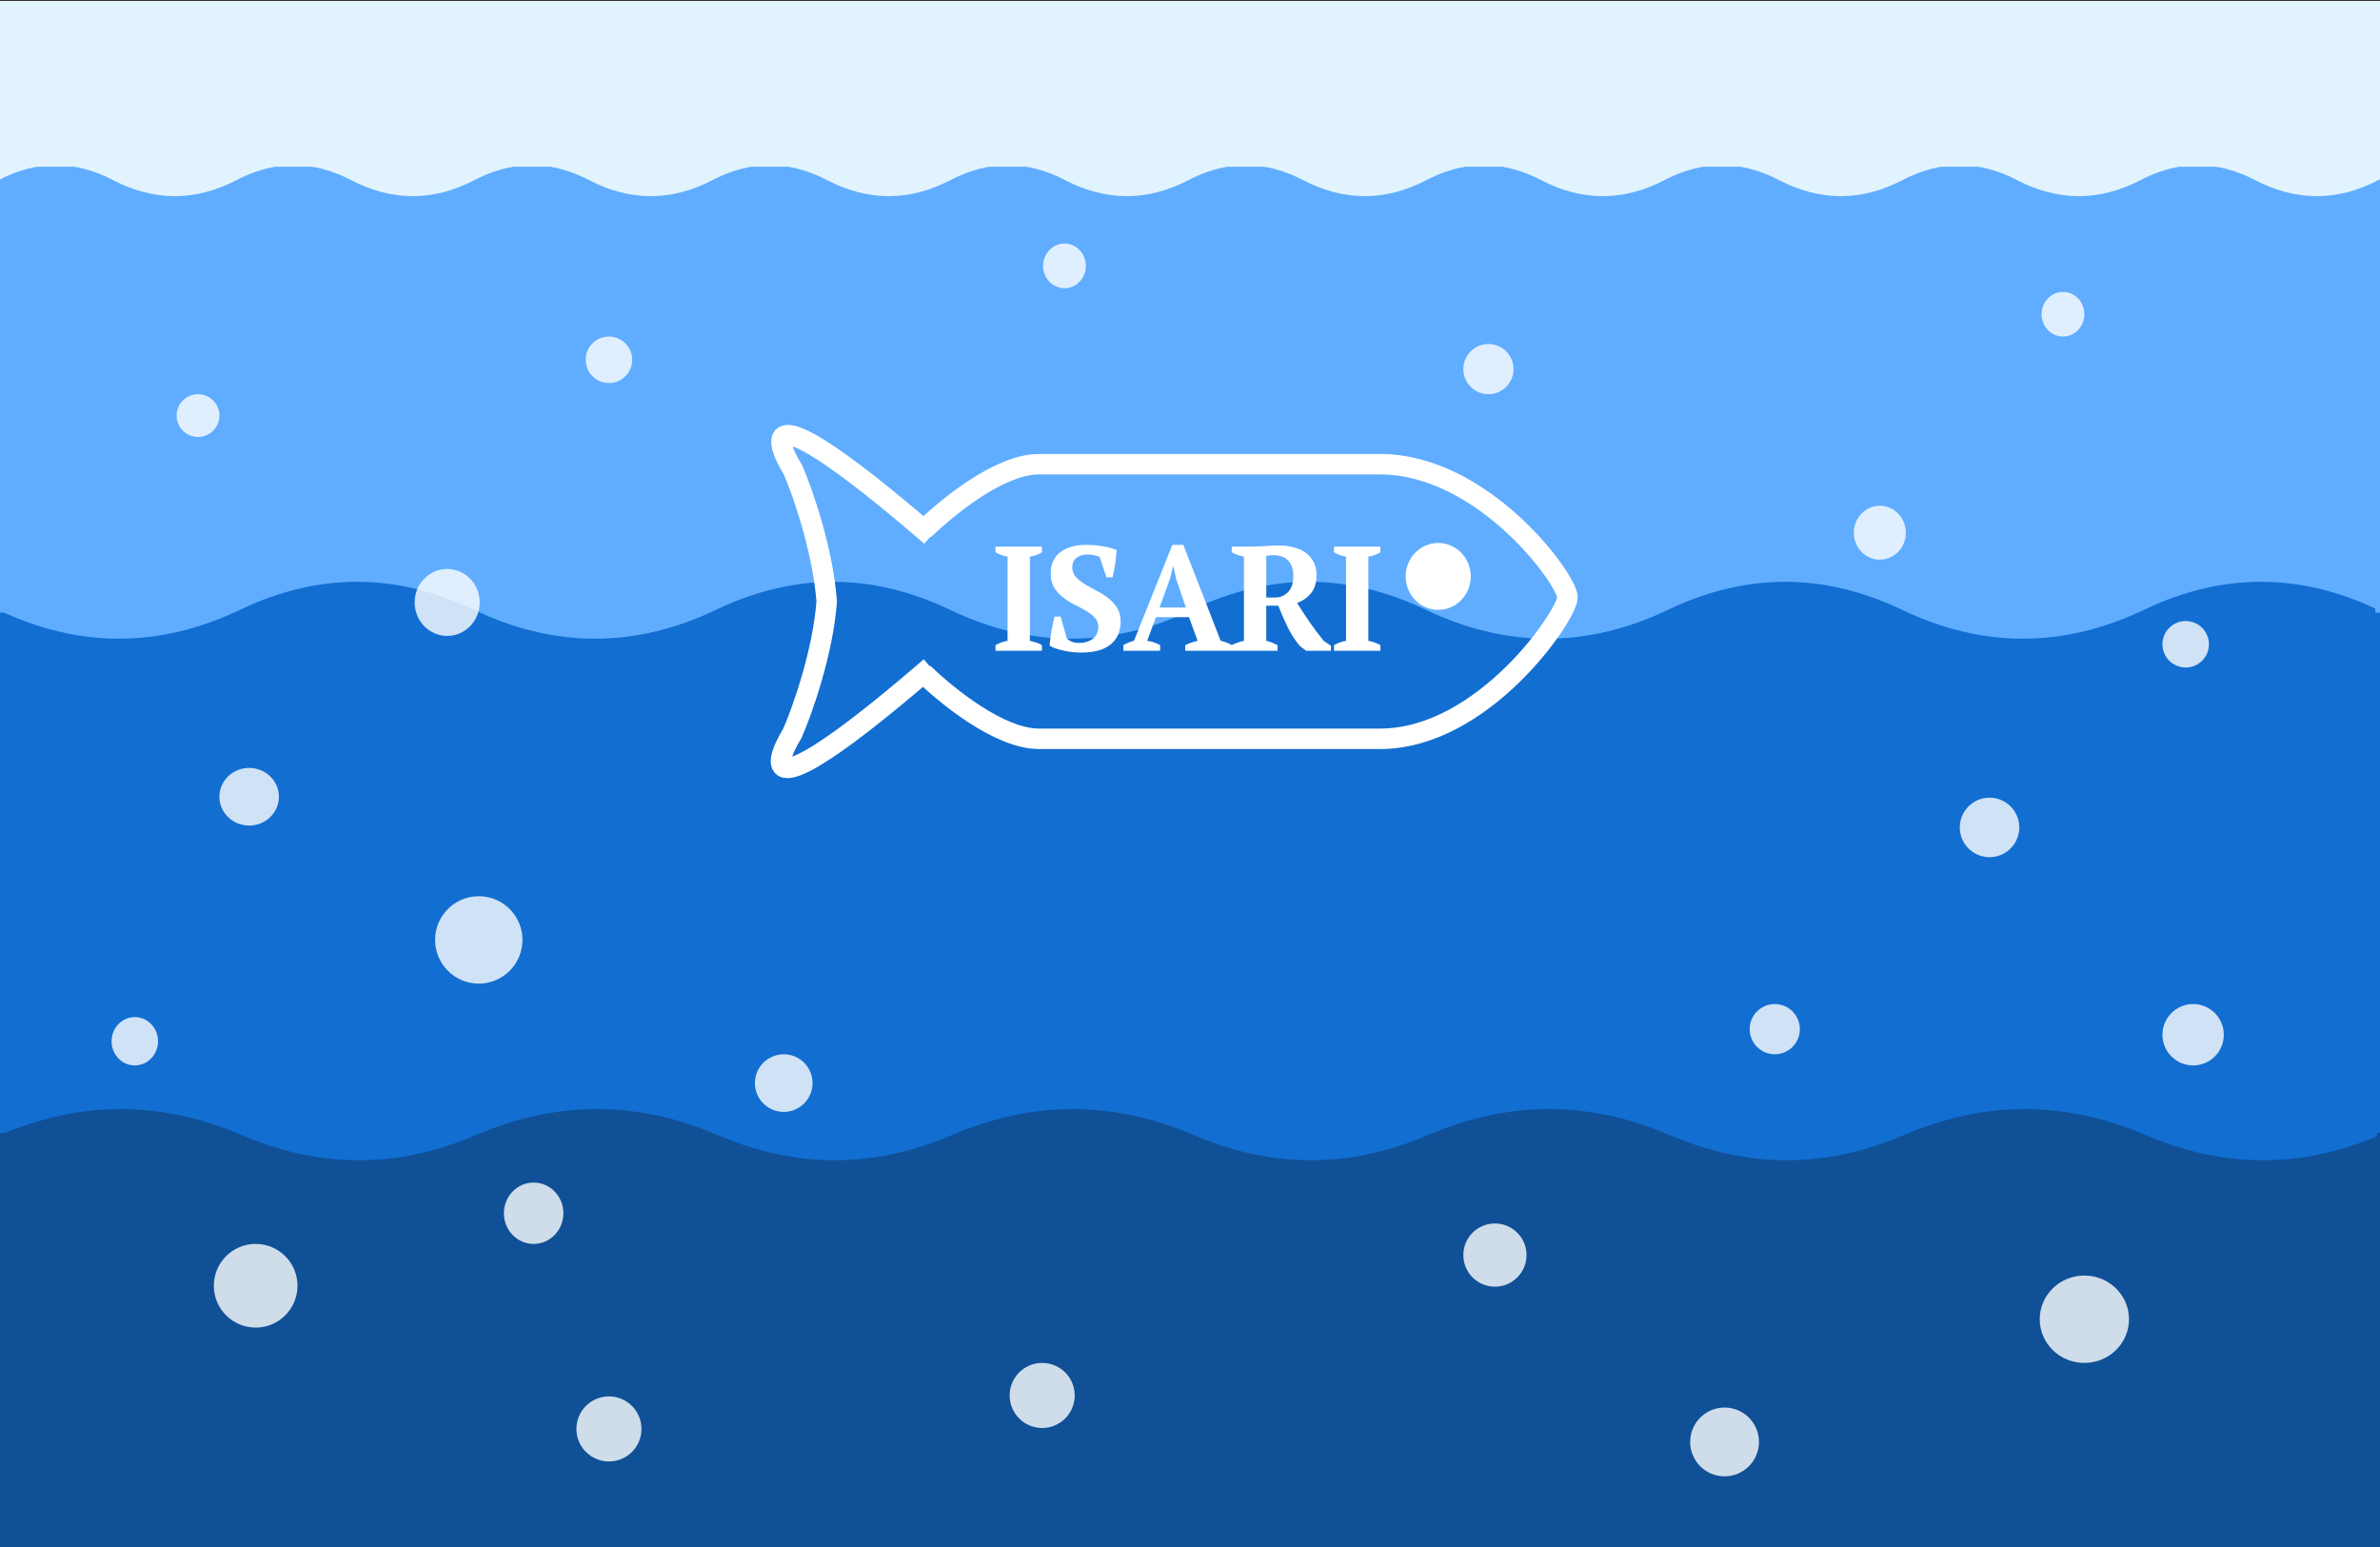 <svg width="1280" height="832" viewBox="0 0 1280 832" fill="none" xmlns="http://www.w3.org/2000/svg">
<rect x="0" y="0" width="1280" height="832" fill="#333333" stroke="none"/>
<rect y="302" width="1280" height="448" fill="#126ED1"/>
<path d="M1 629.25H1281V830H1V629.25Z" fill="#0F5097"/>
<path d="M129 612.75C86.333 594.417 43.667 594.417 1 612.75V629.25H1281V612.75C1238.33 631.083 1195.67 631.083 1153 612.75C1110.33 594.417 1067.67 594.417 1025 612.75C982.333 631.083 939.667 631.083 897 612.75C854.333 594.417 811.667 594.417 769 612.75C726.333 631.083 683.667 631.083 641 612.75C598.333 594.417 555.667 594.417 513 612.75C470.333 631.083 427.667 631.083 385 612.75C342.333 594.417 299.667 594.417 257 612.75C214.333 631.083 171.667 631.083 129 612.75Z" fill="#0F5097"/>
<path d="M1 629.25H1281M1 629.25V830H1281V629.25M1 629.25V612.75M1281 629.25V612.75M1 612.75C43.667 594.417 86.333 594.417 129 612.75C171.667 631.083 214.333 631.083 257 612.75C299.667 594.417 342.333 594.417 385 612.75C427.667 631.083 470.333 631.083 513 612.75C555.667 594.417 598.333 594.417 641 612.75C683.667 631.083 726.333 631.083 769 612.75C811.667 594.417 854.333 594.417 897 612.75C939.667 631.083 982.333 631.083 1025 612.75C1067.67 594.417 1110.33 594.417 1153 612.75C1195.67 631.083 1238.33 631.083 1281 612.75M1 612.75V609.312M1281 612.75V609.312" stroke="#0F5097" stroke-width="5"/>
<path d="M0 307.345H1280V84H0V307.345Z" fill="#60ADFF"/>
<path d="M128 325.702C85.333 346.099 42.667 346.099 0 325.702V307.345H1280V325.702C1237.33 305.306 1194.67 305.306 1152 325.702C1109.33 346.099 1066.67 346.099 1024 325.702C981.333 305.306 938.667 305.306 896 325.702C853.333 346.099 810.667 346.099 768 325.702C725.333 305.306 682.667 305.306 640 325.702C597.333 346.099 554.667 346.099 512 325.702C469.333 305.306 426.667 305.306 384 325.702C341.333 346.099 298.667 346.099 256 325.702C213.333 305.306 170.667 305.306 128 325.702Z" fill="#60ADFF"/>
<path d="M0 307.345H1280M0 307.345V84H1280V307.345M0 307.345V325.702M1280 307.345V325.702M0 325.702C42.667 346.099 85.333 346.099 128 325.702C170.667 305.306 213.333 305.306 256 325.702C298.667 346.099 341.333 346.099 384 325.702C426.667 305.306 469.333 305.306 512 325.702C554.667 346.099 597.333 346.099 640 325.702C682.667 305.306 725.333 305.306 768 325.702C810.667 346.099 853.333 346.099 896 325.702C938.667 305.306 981.333 305.306 1024 325.702C1066.67 346.099 1109.33 346.099 1152 325.702C1194.67 305.306 1237.33 305.306 1280 325.702M0 325.702V329.527M1280 325.702V329.527" stroke="#60ADFF" stroke-width="5"/>
<path d="M-2 3H1278V87.167H-2V3Z" fill="#E1F3FD"/>
<path d="M-2 94.667V87.167H19.881C26.627 86.056 33.373 86.056 40.119 87.167H147.881C154.627 86.056 161.373 86.056 168.119 87.167H275.881C282.627 86.056 289.373 86.056 296.119 87.167H403.881C410.627 86.056 417.373 86.056 424.119 87.167H531.881C538.627 86.056 545.373 86.056 552.119 87.167H659.881C666.627 86.056 673.373 86.056 680.119 87.167H787.881C794.627 86.056 801.373 86.056 808.119 87.167H915.881C922.627 86.056 929.373 86.056 936.119 87.167H1043.88C1050.63 86.056 1057.37 86.056 1064.12 87.167H1171.88C1178.63 86.056 1185.37 86.056 1192.12 87.167H1278V94.667C1256.67 105.778 1235.33 105.778 1214 94.667C1206.71 90.868 1199.41 88.368 1192.12 87.167H1171.88C1164.59 88.368 1157.29 90.868 1150 94.667C1128.67 105.778 1107.33 105.778 1086 94.667C1078.71 90.868 1071.41 88.368 1064.12 87.167H1043.88C1036.59 88.368 1029.29 90.868 1022 94.667C1000.67 105.778 979.333 105.778 958 94.667C950.706 90.868 943.413 88.368 936.119 87.167H915.881C908.587 88.368 901.294 90.868 894 94.667C872.667 105.778 851.333 105.778 830 94.667C822.706 90.868 815.413 88.368 808.119 87.167H787.881C780.587 88.368 773.294 90.868 766 94.667C744.667 105.778 723.333 105.778 702 94.667C694.706 90.868 687.413 88.368 680.119 87.167H659.881C652.587 88.368 645.294 90.868 638 94.667C616.667 105.778 595.333 105.778 574 94.667C566.706 90.868 559.413 88.368 552.119 87.167H531.881C524.587 88.368 517.294 90.868 510 94.667C488.667 105.778 467.333 105.778 446 94.667C438.706 90.868 431.413 88.368 424.119 87.167H403.881C396.587 88.368 389.294 90.868 382 94.667C360.667 105.778 339.333 105.778 318 94.667C310.706 90.868 303.413 88.368 296.119 87.167H275.881C268.587 88.368 261.294 90.868 254 94.667C232.667 105.778 211.333 105.778 190 94.667C182.706 90.868 175.413 88.368 168.119 87.167H147.881C140.587 88.368 133.294 90.868 126 94.667C104.667 105.778 83.333 105.778 62 94.667C54.706 90.868 47.413 88.368 40.119 87.167H19.881C12.587 88.368 5.294 90.868 -2 94.667Z" fill="#E1F3FD"/>
<path d="M1278 87.167V3H-2V87.167M1278 87.167H-2M1278 87.167H1192.12M1278 87.167V94.667C1256.67 105.778 1235.33 105.778 1214 94.667C1206.71 90.868 1199.41 88.368 1192.12 87.167M-2 87.167V94.667C5.294 90.868 12.587 88.368 19.881 87.167M-2 87.167H19.881M19.881 87.167H40.119M19.881 87.167C26.627 86.056 33.373 86.056 40.119 87.167M40.119 87.167H147.881M40.119 87.167C47.413 88.368 54.706 90.868 62 94.667C83.333 105.778 104.667 105.778 126 94.667C133.294 90.868 140.587 88.368 147.881 87.167M147.881 87.167H168.119M147.881 87.167C154.627 86.056 161.373 86.056 168.119 87.167M168.119 87.167H275.881M168.119 87.167C175.413 88.368 182.706 90.868 190 94.667C211.333 105.778 232.667 105.778 254 94.667C261.294 90.868 268.587 88.368 275.881 87.167M275.881 87.167H296.119M275.881 87.167C282.627 86.056 289.373 86.056 296.119 87.167M296.119 87.167H403.881M296.119 87.167C303.413 88.368 310.706 90.868 318 94.667C339.333 105.778 360.667 105.778 382 94.667C389.294 90.868 396.587 88.368 403.881 87.167M403.881 87.167H424.119M403.881 87.167C410.627 86.056 417.373 86.056 424.119 87.167M424.119 87.167H531.881M424.119 87.167C431.413 88.368 438.706 90.868 446 94.667C467.333 105.778 488.667 105.778 510 94.667C517.294 90.868 524.587 88.368 531.881 87.167M531.881 87.167H552.119M531.881 87.167C538.627 86.056 545.373 86.056 552.119 87.167M552.119 87.167H659.881M552.119 87.167C559.413 88.368 566.706 90.868 574 94.667C595.333 105.778 616.667 105.778 638 94.667C645.294 90.868 652.587 88.368 659.881 87.167M659.881 87.167H680.119M659.881 87.167C666.627 86.056 673.373 86.056 680.119 87.167M680.119 87.167H787.881M680.119 87.167C687.413 88.368 694.706 90.868 702 94.667C723.333 105.778 744.667 105.778 766 94.667C773.294 90.868 780.587 88.368 787.881 87.167M787.881 87.167H808.119M787.881 87.167C794.627 86.056 801.373 86.056 808.119 87.167M808.119 87.167H915.881M808.119 87.167C815.413 88.368 822.706 90.868 830 94.667C851.333 105.778 872.667 105.778 894 94.667C901.294 90.868 908.587 88.368 915.881 87.167M915.881 87.167H936.119M915.881 87.167C922.627 86.056 929.373 86.056 936.119 87.167M936.119 87.167H1043.88M936.119 87.167C943.413 88.368 950.706 90.868 958 94.667C979.333 105.778 1000.67 105.778 1022 94.667C1029.29 90.868 1036.59 88.368 1043.88 87.167M1043.88 87.167H1064.12M1043.88 87.167C1050.63 86.056 1057.37 86.056 1064.12 87.167M1064.12 87.167H1171.88M1064.12 87.167C1071.41 88.368 1078.71 90.868 1086 94.667C1107.33 105.778 1128.67 105.778 1150 94.667C1157.29 90.868 1164.59 88.368 1171.88 87.167M1171.88 87.167H1192.12M1171.88 87.167C1178.63 86.056 1185.37 86.056 1192.12 87.167" stroke="#E1F3FD" stroke-width="5"/>
<path d="M496.854 284.961C411.938 212.263 414.37 232.904 426.454 252.666C431.832 264.956 442.554 296.072 444.619 323.5C442.554 350.928 431.562 382.044 426.183 394.334C414.099 414.096 411.667 434.737 496.583 362.039M496.854 284.961C498.109 286.035 499.382 287.129 500.675 288.244M496.854 284.961L496.803 285.01M496.854 284.961C509.571 272.664 537.492 249.662 558.762 249.662H742.286C797.722 249.662 843 311.753 843 321.262C843 330.772 797.722 397.337 742.286 397.337H558.762C537.492 397.338 509.3 374.336 496.583 362.039M496.583 362.039C497.838 360.965 499.112 359.871 500.405 358.756M496.583 362.039L496.532 361.99" stroke="white" stroke-width="11"/>
<ellipse cx="773.5" cy="310" rx="17.5" ry="18" fill="white"/>
<path d="M560.36 350H535.4V346.96C537.533 345.787 539.693 345.013 541.88 344.64V299.36C540.813 299.2 539.693 298.907 538.52 298.48C537.347 298.053 536.307 297.573 535.4 297.04V294H560.36V297.04C559.4 297.627 558.333 298.133 557.16 298.56C556.04 298.933 554.947 299.2 553.88 299.36V344.64C554.947 344.853 556.04 345.147 557.16 345.52C558.333 345.893 559.4 346.373 560.36 346.96V350ZM573.726 343.36C574.312 343.947 575.139 344.507 576.206 345.04C577.272 345.52 578.686 345.76 580.446 345.76C583.379 345.76 585.806 345.013 587.726 343.52C589.699 341.973 590.686 339.84 590.686 337.12C590.686 335.147 590.046 333.493 588.766 332.16C587.539 330.827 585.966 329.6 584.046 328.48C582.126 327.36 580.072 326.267 577.886 325.2C575.699 324.08 573.646 322.773 571.726 321.28C569.806 319.787 568.206 318.027 566.926 316C565.699 313.92 565.086 311.36 565.086 308.32C565.086 305.707 565.566 303.44 566.526 301.52C567.486 299.6 568.792 298.027 570.446 296.8C572.152 295.52 574.152 294.587 576.446 294C578.739 293.36 581.219 293.04 583.886 293.04C587.139 293.04 590.152 293.28 592.926 293.76C595.752 294.187 598.286 294.88 600.526 295.84C600.472 296.907 600.366 298.133 600.206 299.52C600.099 300.907 599.939 302.293 599.726 303.68C599.512 305.013 599.272 306.293 599.006 307.52C598.792 308.693 598.579 309.68 598.366 310.48H595.086L591.406 299.52C590.766 299.2 589.806 298.907 588.526 298.64C587.299 298.373 586.019 298.24 584.686 298.24C582.446 298.24 580.552 298.827 579.006 300C577.459 301.173 576.686 302.88 576.686 305.12C576.686 307.147 577.326 308.88 578.606 310.32C579.886 311.707 581.486 312.987 583.406 314.16C585.326 315.333 587.406 316.507 589.646 317.68C591.939 318.8 594.046 320.107 595.966 321.6C597.886 323.093 599.486 324.853 600.766 326.88C602.046 328.853 602.686 331.307 602.686 334.24C602.686 339.573 600.872 343.707 597.246 346.64C593.672 349.52 588.392 350.96 581.406 350.96C579.699 350.96 577.966 350.853 576.206 350.64C574.499 350.427 572.872 350.133 571.326 349.76C569.779 349.387 568.392 348.987 567.166 348.56C565.992 348.133 565.112 347.68 564.526 347.2C564.579 345.973 564.712 344.667 564.926 343.28C565.139 341.84 565.352 340.427 565.566 339.04C565.832 337.6 566.099 336.24 566.366 334.96C566.632 333.68 566.899 332.56 567.166 331.6H570.446L573.726 343.36ZM623.935 350H604.175V346.96C605.028 346.427 605.935 345.973 606.895 345.6C607.908 345.173 608.895 344.853 609.855 344.64L630.495 293.04H636.415L656.495 344.64C657.562 344.853 658.628 345.173 659.695 345.6C660.762 345.973 661.695 346.427 662.495 346.96V350H637.455V346.96C638.468 346.48 639.562 346.027 640.735 345.6C641.908 345.173 643.028 344.853 644.095 344.64L639.455 331.92H621.695L616.975 344.64C619.428 344.96 621.748 345.733 623.935 346.96V350ZM623.615 326.72H637.775L632.575 311.44L631.055 304.56H630.895L629.135 311.6L623.615 326.72ZM681.016 344.64C682.243 344.907 683.336 345.253 684.296 345.68C685.256 346.107 686.19 346.533 687.096 346.96V350H662.456V346.96C663.63 346.32 664.75 345.84 665.816 345.52C666.883 345.147 667.95 344.853 669.016 344.64V299.36C666.35 298.773 664.163 298 662.456 297.04V294H670.936C672.003 294 673.203 293.973 674.536 293.92C675.923 293.867 677.363 293.813 678.856 293.76C680.35 293.653 681.87 293.573 683.416 293.52C684.963 293.413 686.456 293.36 687.896 293.36C690.83 293.36 693.523 293.707 695.976 294.4C698.483 295.04 700.616 296.027 702.376 297.36C704.19 298.693 705.576 300.373 706.536 302.4C707.55 304.373 708.056 306.693 708.056 309.36C708.056 313.2 707.123 316.347 705.256 318.8C703.39 321.253 700.83 323.093 697.576 324.32C699.71 327.68 701.976 331.12 704.376 334.64C706.776 338.107 709.31 341.467 711.976 344.72L715.816 347.28V350H702.456L699.016 347.36C696.563 344.427 694.376 341.04 692.456 337.2C690.59 333.307 688.936 329.493 687.496 325.76H681.016V344.64ZM685.016 298.56C683.363 298.56 682.03 298.72 681.016 299.04V321.36H685.736C688.456 321.36 690.776 320.4 692.696 318.48C694.616 316.507 695.576 313.6 695.576 309.76C695.576 307.787 695.31 306.107 694.776 304.72C694.243 303.28 693.496 302.107 692.536 301.2C691.576 300.293 690.456 299.627 689.176 299.2C687.896 298.773 686.51 298.56 685.016 298.56ZM742.398 350H717.438V346.96C719.571 345.787 721.731 345.013 723.918 344.64V299.36C722.851 299.2 721.731 298.907 720.558 298.48C719.384 298.053 718.344 297.573 717.438 297.04V294H742.398V297.04C741.438 297.627 740.371 298.133 739.198 298.56C738.078 298.933 736.984 299.2 735.918 299.36V344.64C736.984 344.853 738.078 345.147 739.198 345.52C740.371 345.893 741.438 346.373 742.398 346.96V350Z" fill="white"/>
<ellipse cx="1121" cy="709.5" rx="24" ry="23.5" fill="white" fill-opacity="0.8"/>
<circle cx="1070" cy="445" r="16" fill="white" fill-opacity="0.8"/>
<circle cx="137.5" cy="691.5" r="22.5" fill="white" fill-opacity="0.8"/>
<ellipse cx="72.5" cy="560" rx="12.5" ry="13" fill="white" fill-opacity="0.8"/>
<circle cx="327.5" cy="193.5" r="12.5" fill="white" fill-opacity="0.8"/>
<circle cx="106.5" cy="223.5" r="11.5" fill="white" fill-opacity="0.8"/>
<circle cx="257.5" cy="505.5" r="23.5" fill="white" fill-opacity="0.8"/>
<ellipse cx="134" cy="428.5" rx="16" ry="15.5" fill="white" fill-opacity="0.8"/>
<circle cx="560.5" cy="750.5" r="17.5" fill="white" fill-opacity="0.8"/>
<circle cx="327.5" cy="768.5" r="17.5" fill="white" fill-opacity="0.8"/>
<circle cx="421.5" cy="582.5" r="15.5" fill="white" fill-opacity="0.8"/>
<ellipse cx="287" cy="652.5" rx="16" ry="16.5" fill="white" fill-opacity="0.8"/>
<circle cx="804" cy="675" r="17" fill="white" fill-opacity="0.8"/>
<circle cx="1179.5" cy="556.5" r="16.5" fill="white" fill-opacity="0.8"/>
<ellipse cx="240.5" cy="324" rx="17.5" ry="18" fill="white" fill-opacity="0.8"/>
<circle cx="954.5" cy="553.5" r="13.5" fill="white" fill-opacity="0.8"/>
<circle cx="927.5" cy="775.5" r="18.5" fill="white" fill-opacity="0.8"/>
<circle cx="800.5" cy="198.5" r="13.5" fill="white" fill-opacity="0.8"/>
<ellipse cx="1011" cy="286.5" rx="14" ry="14.5" fill="white" fill-opacity="0.8"/>
<circle cx="1175.5" cy="346.5" r="12.5" fill="white" fill-opacity="0.8"/>
<ellipse cx="1109.5" cy="169" rx="11.5" ry="12" fill="white" fill-opacity="0.8"/>
<ellipse cx="572.5" cy="143" rx="11.5" ry="12" fill="white" fill-opacity="0.8"/>
</svg>
